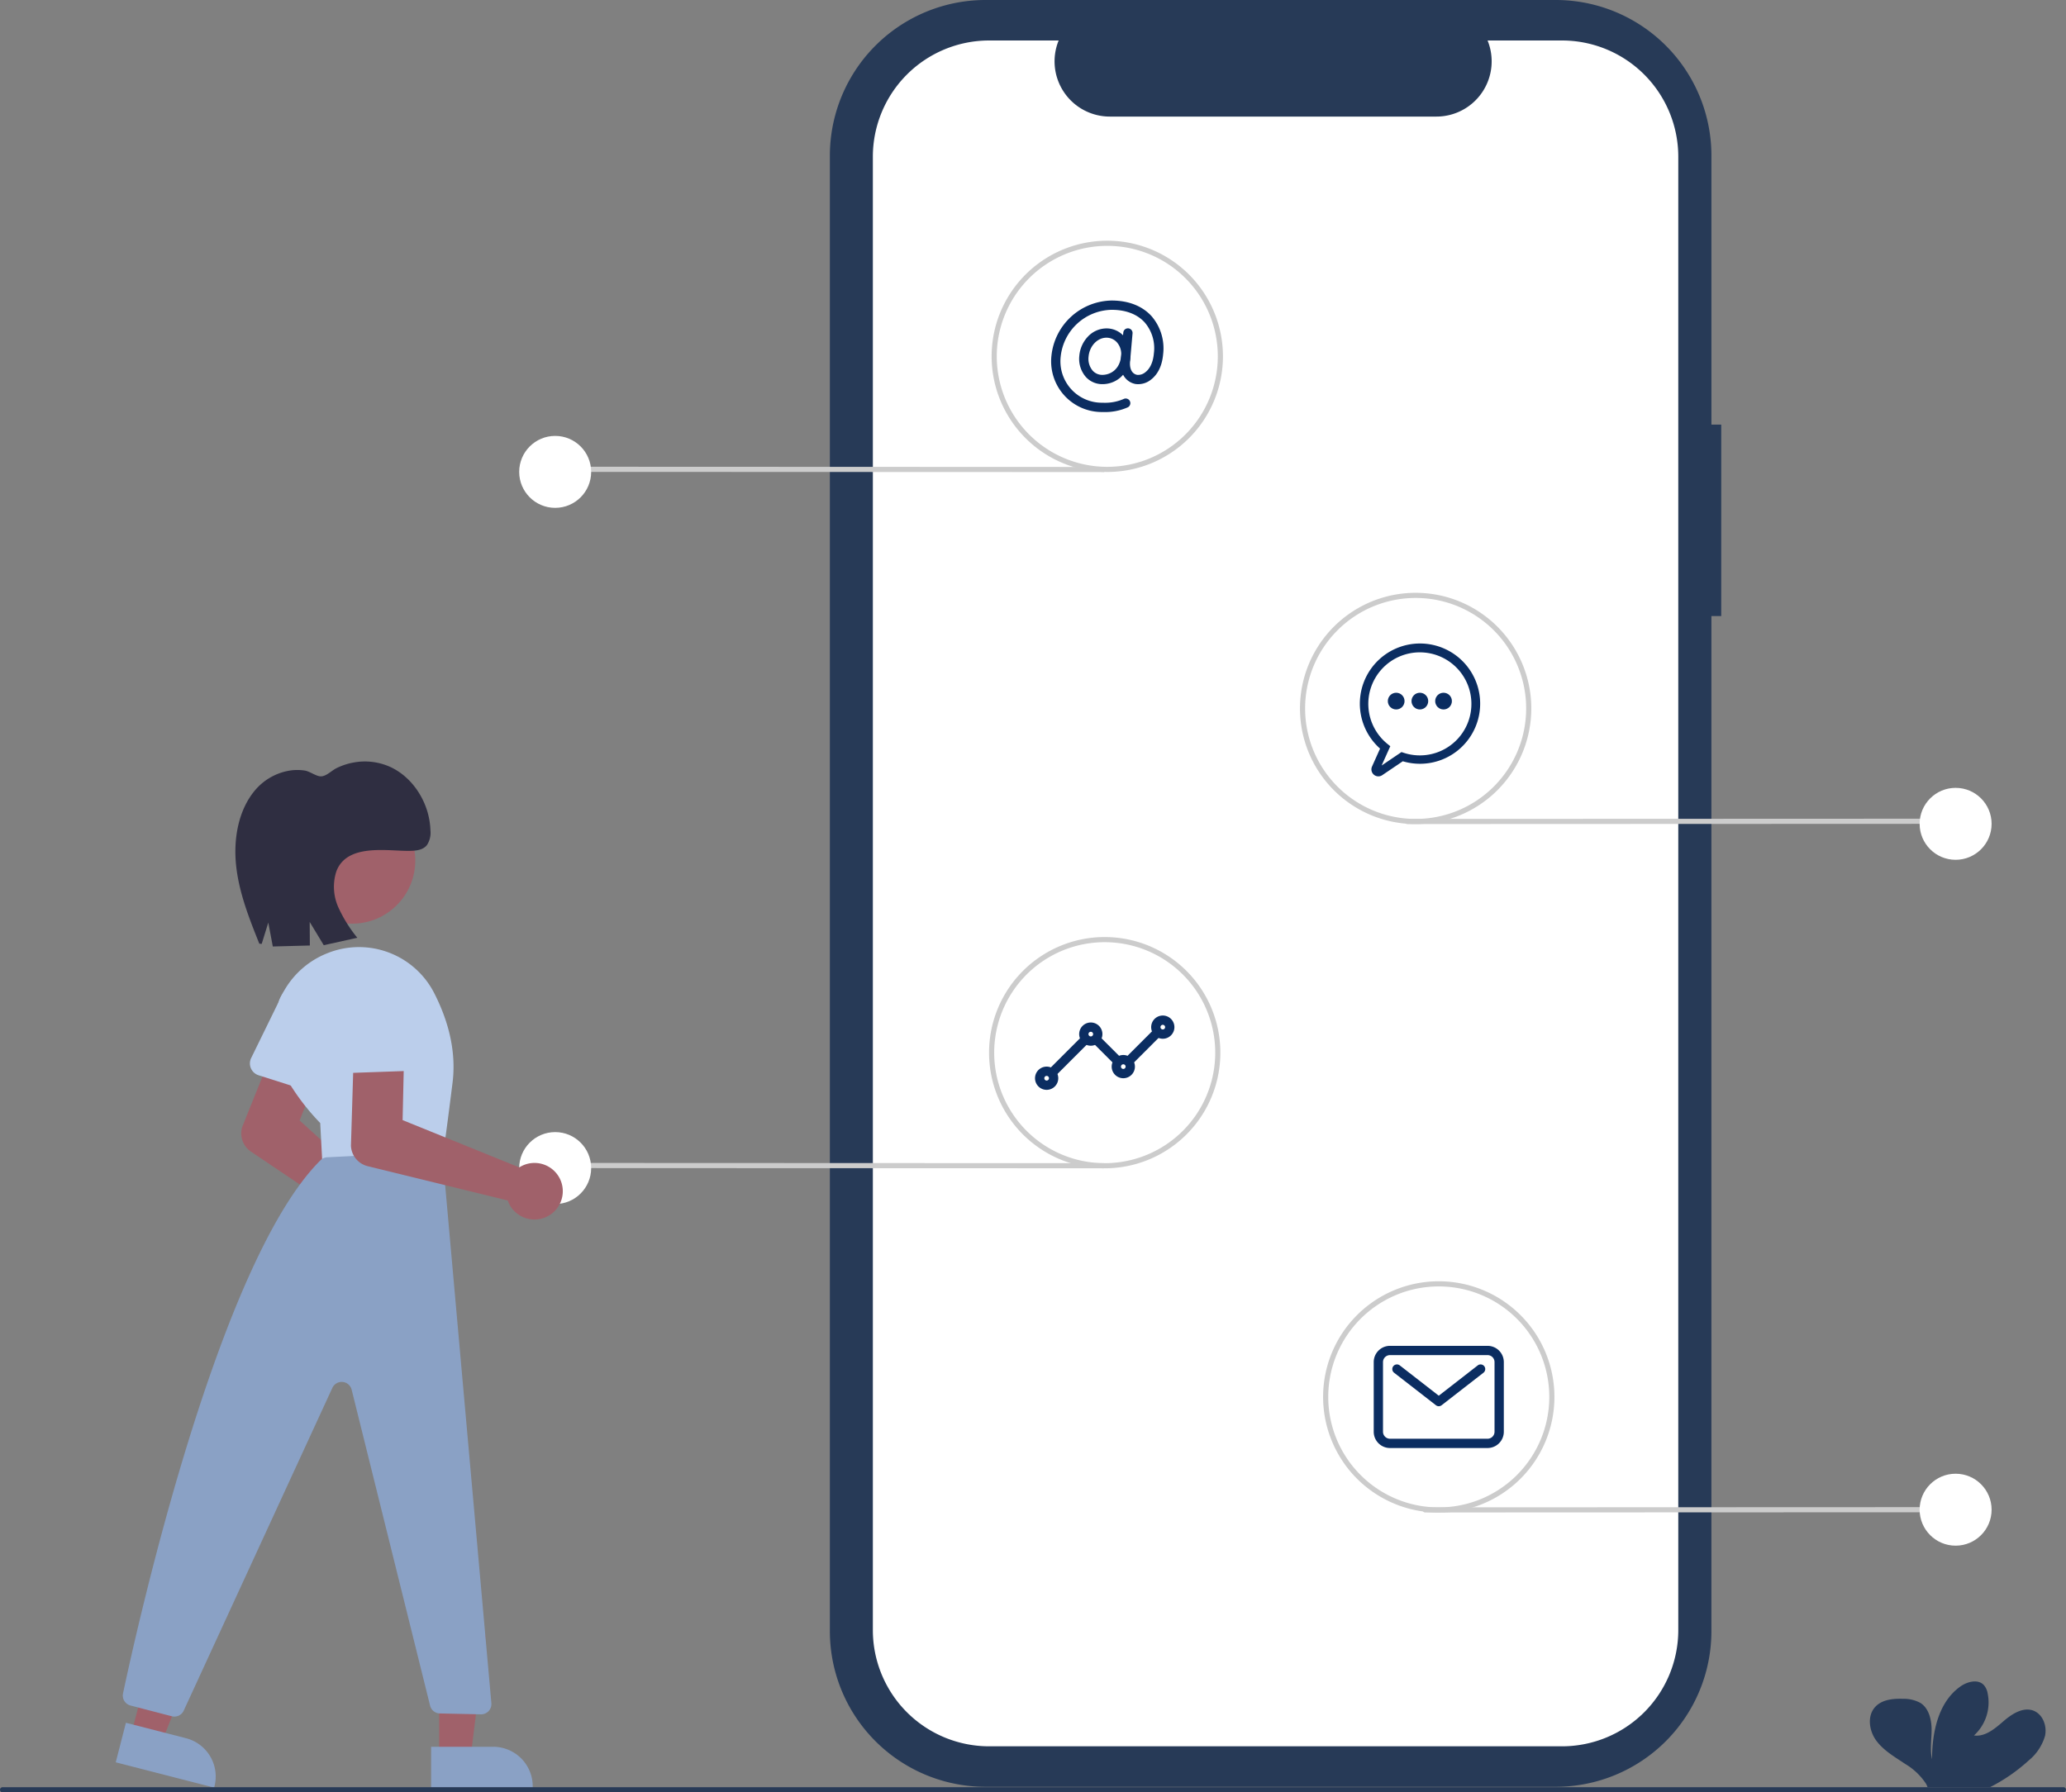 <svg xmlns="http://www.w3.org/2000/svg" width="610" height="529.336" viewBox="0 0 610 529.336">
  <rect x="0" y="0" width="610" height="529.336" fill="#808080" stroke="none"/>
  <g id="sem-ppc-management" transform="translate(0 0)">
    <path id="Path_22" data-name="Path 22" d="M784.185,226.56h-2.9V147.131A45.977,45.977,0,0,0,735.3,101.158H566.984A45.977,45.977,0,0,0,521,147.131V582.889a45.977,45.977,0,0,0,45.982,45.973H735.3a45.977,45.977,0,0,0,45.981-45.972V283.1h2.9Z" transform="translate(-275.975 -101.159)" fill="#273a57"/>
    <path id="Path_23" data-name="Path 23" d="M741.19,116.917h-21.97a16.311,16.311,0,0,1-15.107,22.471H607.686a16.311,16.311,0,0,1-15.105-22.471h-20.52a34.335,34.335,0,0,0-34.339,34.332V586.37A34.335,34.335,0,0,0,572.061,620.7H741.19a34.335,34.335,0,0,0,34.339-34.332h0V151.248a34.335,34.335,0,0,0-34.338-34.331Z" transform="translate(-280.005 -104.959)" fill="#fff"/>
    <path id="Path_5067" data-name="Path 5067" d="M624.815,245.457a6.53,6.53,0,0,1-4.877-2.123,8.136,8.136,0,0,1-1.93-6.229,9.416,9.416,0,0,1,2.525-5.679,7.582,7.582,0,0,1,5.491-2.433,6.841,6.841,0,0,1,5.1,2.248,7.985,7.985,0,0,1,1.964,6.1h0a9.069,9.069,0,0,1-2.726,5.95A8.064,8.064,0,0,1,624.815,245.457Zm1.209-13.72c-2.686,0-5.006,2.463-5.283,5.608a5.4,5.4,0,0,0,1.22,4.135,3.767,3.767,0,0,0,2.854,1.233c2.511,0,5.2-1.734,5.54-5.609a5.239,5.239,0,0,0-1.255-4.01,4.127,4.127,0,0,0-3.077-1.357Zm5.7,5.488Z" transform="translate(-299.334 -132.005)" fill="#0b2d61"/>
    <path id="Path_5068" data-name="Path 5068" d="M622.277,251.073a14.972,14.972,0,0,1-15.129-16.584,18.183,18.183,0,0,1,17.789-16.344c4.94,0,9,1.587,11.753,4.59a14.539,14.539,0,0,1,3.438,11.286c-.37,4.2-2.15,6.383-3.579,7.478A6.013,6.013,0,0,1,632,242.8c-2.258-.4-4.756-2.452-4.363-6.916l.727-8.254a1.372,1.372,0,1,1,2.733.241l-.727,8.253c-.2,2.219.593,3.7,2.109,3.974a3.311,3.311,0,0,0,2.4-.781c.991-.76,2.232-2.337,2.514-5.54a11.685,11.685,0,0,0-2.728-9.192c-2.216-2.42-5.58-3.7-9.73-3.7a15.429,15.429,0,0,0-15.055,13.84,12.23,12.23,0,0,0,12.4,13.6,13.769,13.769,0,0,0,6.267-1.136,1.372,1.372,0,0,1,1.063,2.53,16.46,16.46,0,0,1-7.33,1.35Z" transform="translate(-296.707 -129.388)" fill="#0b2d61"/>
    <path id="Path_5069" data-name="Path 5069" d="M607.586,515.6a1.372,1.372,0,0,1-.97-2.342l8.918-8.918a1.372,1.372,0,1,1,1.94,1.94l-8.918,8.918A1.367,1.367,0,0,1,607.586,515.6Zm22.638-3.43a1.372,1.372,0,0,1-.97-2.342l7.546-7.546a1.372,1.372,0,1,1,1.94,1.94l-7.546,7.546a1.368,1.368,0,0,1-.97.4Zm-4.116,0a1.368,1.368,0,0,1-.97-.4l-5.488-5.488a1.372,1.372,0,1,1,1.94-1.94l5.488,5.488a1.372,1.372,0,0,1-.97,2.342Z" transform="translate(-296.503 -197.853)" fill="#0b2d61"/>
    <path id="Path_5070" data-name="Path 5070" d="M649.42,503.32a3.43,3.43,0,1,1,3.43-3.43,3.43,3.43,0,0,1-3.43,3.43Zm0-4.116a.686.686,0,1,0,.686.686.686.686,0,0,0-.686-.686Z" transform="translate(-306.098 -196.543)" fill="#0b2d61"/>
    <path id="Path_5071" data-name="Path 5071" d="M634.052,518.688a3.43,3.43,0,1,1,3.43-3.43A3.43,3.43,0,0,1,634.052,518.688Zm0-4.116a.686.686,0,1,0,.686.686.686.686,0,0,0-.686-.686Z" transform="translate(-302.39 -200.252)" fill="#0b2d61"/>
    <path id="Path_5072" data-name="Path 5072" d="M621.4,506.032a3.43,3.43,0,1,1,3.43-3.43,3.43,3.43,0,0,1-3.43,3.43Zm0-4.116a.686.686,0,1,0,.686.686.686.686,0,0,0-.686-.686Z" transform="translate(-299.336 -197.198)" fill="#0b2d61"/>
    <path id="Path_5073" data-name="Path 5073" d="M604.22,523.208a3.43,3.43,0,1,1,3.43-3.43,3.43,3.43,0,0,1-3.43,3.43Zm0-4.116a.686.686,0,1,0,.686.686.686.686,0,0,0-.686-.686Z" transform="translate(-295.191 -201.342)" fill="#0b2d61"/>
    <path id="Path_5074" data-name="Path 5074" d="M766.212,655.22H737.4a4.807,4.807,0,0,1-4.8-4.8v-20.58a4.807,4.807,0,0,1,4.8-4.8h28.812a4.807,4.807,0,0,1,4.8,4.8v20.58a4.807,4.807,0,0,1-4.8,4.8ZM737.4,627.78a2.06,2.06,0,0,0-2.058,2.058v20.58a2.06,2.06,0,0,0,2.058,2.058h28.812a2.06,2.06,0,0,0,2.058-2.058v-20.58a2.06,2.06,0,0,0-2.058-2.058Z" transform="translate(-327 -227.572)" fill="#0b2d61"/>
    <path id="Path_5075" data-name="Path 5075" d="M753.55,644.616a1.369,1.369,0,0,1-.842-.289l-12.348-9.6a1.372,1.372,0,0,1,1.685-2.166l11.506,8.949,11.506-8.949a1.372,1.372,0,0,1,1.685,2.166l-12.348,9.6A1.37,1.37,0,0,1,753.55,644.616Z" transform="translate(-328.744 -229.314)" fill="#0b2d61"/>
    <path id="Path_5076" data-name="Path 5076" d="M911.161,689.359l-158.708.063a.759.759,0,0,1,0-1.518l158.708-.063a.759.759,0,0,1,0,1.518Z" transform="translate(-331.64 -242.738)" fill="#ccc"/>
    <circle id="Ellipse_537" data-name="Ellipse 537" cx="10.624" cy="10.624" r="10.624" transform="translate(566.784 435.238)" fill="#fff"/>
    <path id="Path_5077" data-name="Path 5077" d="M905.678,421.359l-160.226.063a.759.759,0,1,1,0-1.518l160.226-.063a.759.759,0,1,1,0,1.518Z" transform="translate(-329.952 -178.055)" fill="#ccc"/>
    <circle id="Ellipse_538" data-name="Ellipse 538" cx="10.624" cy="10.624" r="10.624" transform="translate(566.784 232.68)" fill="#fff"/>
    <path id="Path_5078" data-name="Path 5078" d="M416.027,284.359l160.226.063a.759.759,0,0,0,0-1.518l-160.226-.063a.759.759,0,0,0,0,1.518Z" transform="translate(-250.437 -144.998)" fill="#ccc"/>
    <circle id="Ellipse_539" data-name="Ellipse 539" cx="10.624" cy="10.624" r="10.624" transform="translate(153.296 128.738)" fill="#fff"/>
    <path id="Path_5079" data-name="Path 5079" d="M416.027,555.359l160.226.063a.759.759,0,0,0,0-1.518l-160.226-.063a.759.759,0,0,0,0,1.518Z" transform="translate(-250.437 -210.388)" fill="#ccc"/>
    <circle id="Ellipse_540" data-name="Ellipse 540" cx="10.624" cy="10.624" r="10.624" transform="translate(153.296 334.346)" fill="#fff"/>
    <path id="Path_5080" data-name="Path 5080" d="M747.058,668.221a34.149,34.149,0,1,1,34.149-34.149A34.149,34.149,0,0,1,747.058,668.221Zm0-66.779a32.631,32.631,0,1,0,32.631,32.631,32.631,32.631,0,0,0-32.631-32.631Z" transform="translate(-322.254 -221.519)" fill="#ccc"/>
    <path id="Path_5081" data-name="Path 5081" d="M617.058,534.221a34.149,34.149,0,1,1,34.149-34.148A34.149,34.149,0,0,1,617.058,534.221Zm0-66.779a32.631,32.631,0,1,0,32.631,32.631,32.631,32.631,0,0,0-32.631-32.631Z" transform="translate(-290.884 -189.182)" fill="#ccc"/>
    <path id="Path_5082" data-name="Path 5082" d="M738.059,400.221a34.149,34.149,0,1,1,34.149-34.148,34.148,34.148,0,0,1-34.149,34.148Zm0-66.779a32.631,32.631,0,1,0,32.631,32.631,32.631,32.631,0,0,0-32.631-32.631Z" transform="translate(-320.082 -156.846)" fill="#ccc"/>
    <path id="Path_5083" data-name="Path 5083" d="M618.058,263.138a34.149,34.149,0,1,1,34.149-34.148,34.148,34.148,0,0,1-34.149,34.148Zm0-66.779a32.631,32.631,0,1,0,32.631,32.631A32.631,32.631,0,0,0,618.058,196.359Z" transform="translate(-291.125 -123.75)" fill="#ccc"/>
    <path id="Path_5084" data-name="Path 5084" d="M333.327,562.873a8.362,8.362,0,0,1-3.265-5.98,7.8,7.8,0,0,1-.019-.82l-35.338-23.8a6.49,6.49,0,0,1-2.532-7.338l16.89-41.962a7.36,7.36,0,1,1,13.677,5.442L309.1,523.088l27.517,24.993a7.944,7.944,0,0,1,1.1-.17,8.348,8.348,0,0,1,2.264,16.515,8.645,8.645,0,0,1-1.629.156A8.245,8.245,0,0,1,333.327,562.873Z" transform="translate(-220.635 -192.18)" fill="#a0616a"/>
    <path id="Path_5085" data-name="Path 5085" d="M295.532,508.547a3.651,3.651,0,0,1,.077-3.043l8.063-16.479a10.151,10.151,0,1,1,19.367,6.092L320.1,513.285a3.655,3.655,0,0,1-4.715,2.9l-17.594-5.591a3.651,3.651,0,0,1-2.254-2.046Z" transform="translate(-221.448 -193.037)" fill="#bbceeb"/>
    <path id="Path_5086" data-name="Path 5086" d="M170.908,672.547h9.3l4.426-35.885H170.906Z" transform="translate(-41.239 -153.632)" fill="#a0616a"/>
    <path id="Path_5087" data-name="Path 5087" d="M365.781,781.106H384.1a11.676,11.676,0,0,1,11.676,11.676v.379h-30Z" transform="translate(-238.486 -265.228)" fill="#8aa1c5"/>
    <path id="Path_5088" data-name="Path 5088" d="M51.025,664.22l9.011,2.315,13.219-33.654-13.3-3.417Z" transform="translate(-12.304 -151.896)" fill="#a0616a"/>
    <path id="Path_5089" data-name="Path 5089" d="M246.039,771.767l17.745,4.56h0a11.676,11.676,0,0,1,8.4,14.215l-.094.367-29.055-7.466Z" transform="translate(-208.861 -262.976)" fill="#8aa1c5"/>
    <circle id="Ellipse_541" data-name="Ellipse 541" cx="18.638" cy="18.638" r="18.638" transform="translate(85.336 235.513)" fill="#a0616a"/>
    <path id="Path_5090" data-name="Path 5090" d="M318.163,521.788a67.332,67.332,0,0,1-11.183-15.355,24.827,24.827,0,0,1-1.169-20.092,25.378,25.378,0,0,1,14.412-14.68A24.951,24.951,0,0,1,351.8,483.382c4.664,9.127,6.491,18.05,5.432,26.524-2.025,16.2-3.21,24.571-3.523,24.884l-.1.1-34.672,1.541Z" transform="translate(-223.616 -190.124)" fill="#bbceeb"/>
    <path id="Path_5091" data-name="Path 5091" d="M306.127,551.2l31.027-1.544a3.036,3.036,0,0,1,3.174,2.762L354.6,712.411a3.035,3.035,0,0,1-3.088,3.3l-12.122-.258a3.035,3.035,0,0,1-2.881-2.3l-23.158-93.311a3.035,3.035,0,0,0-5.7-.538l-43.884,95.312a3.035,3.035,0,0,1-3.523,1.668l-12.2-3.182a3.032,3.032,0,0,1-2.2-3.561c4.014-18.947,28.056-127.454,58.327-157.488A2.991,2.991,0,0,1,306.127,551.2Z" transform="translate(-209.52 -209.415)" fill="#8aa1c5"/>
    <path id="Path_5092" data-name="Path 5092" d="M386.3,551.92a8.362,8.362,0,0,1-5.128-4.487,7.862,7.862,0,0,1-.3-.762L339.488,536.53a6.49,6.49,0,0,1-4.909-6.014l1.369-45.211a7.36,7.36,0,1,1,14.715.386l-.832,37.248L384.284,536.9a8.159,8.159,0,0,1,.975-.541h0A8.355,8.355,0,1,1,386.3,551.92Z" transform="translate(-230.958 -192.131)" fill="#a0616a"/>
    <path id="Path_5093" data-name="Path 5093" d="M330.258,507.209a3.651,3.651,0,0,1-.951-2.891l2.051-18.231a10.152,10.152,0,1,1,20.288-.776l3.338,18.1a3.655,3.655,0,0,1-3.466,4.316l-18.45.651a3.651,3.651,0,0,1-2.811-1.169Z" transform="translate(-229.679 -191.5)" fill="#bbceeb"/>
    <path id="Path_5094" data-name="Path 5094" d="M297.352,451.446l1.947-6.294,1.332,7.064,10.937-.29-.05-6.965,4.158,6.873,9.911-2.191a41.267,41.267,0,0,1-5.614-9.013,14.82,14.82,0,0,1-.582-10.592c3.128-8.323,14.989-5.994,21.476-6.065,1.892-.021,4.029-.157,5.268-1.7a6.66,6.66,0,0,0,1.039-4.372c-.244-7.934-5.007-15.5-11.741-18.657a18.2,18.2,0,0,0-10.552-1.429,19.076,19.076,0,0,0-5.382,1.7c-1.516.74-3.107,2.5-4.739,2.456-1.371-.04-3.187-1.468-4.679-1.712a14.463,14.463,0,0,0-5.406.189,16.979,16.979,0,0,0-9.164,5.484c-5.069,5.89-6.576,14.57-5.692,22.561s3.873,15.506,6.829,22.892" transform="translate(-220.084 -172.687)" fill="#2f2e41"/>
    <path id="Path_5095" data-name="Path 5095" d="M807.241,798.359H198.759a.759.759,0,0,1,0-1.518H807.241a.759.759,0,0,1,0,1.518Z" transform="translate(-198 -269.023)" fill="#273a57"/>
    <path id="Path_5096" data-name="Path 5096" d="M972.571,779.029a14.653,14.653,0,0,0,4.838-7.282c.617-2.9-.617-6.3-3.377-7.421-3.1-1.2-6.413.958-8.92,3.125s-5.392,4.649-8.681,4.183a13.191,13.191,0,0,0,4.044-12.36,5.039,5.039,0,0,0-1.134-2.52c-1.714-1.839-4.838-1.046-6.9.4-6.552,4.611-8.378,13.506-8.4,21.519-.668-2.9-.113-5.909-.126-8.819s-.832-6.3-3.326-7.837a10.08,10.08,0,0,0-5.04-1.2c-2.948-.1-6.224.189-8.24,2.343-2.52,2.671-1.852,7.169.328,10.079s5.481,4.788,8.517,6.829a18.8,18.8,0,0,1,6.1,5.808,5.56,5.56,0,0,1,.453,1.033h18.458a51.364,51.364,0,0,0,11.415-7.887Z" transform="translate(-373.597 -259.098)" fill="#273a57"/>
    <path id="Path_5097" data-name="Path 5097" d="M732.668,390.89a2.063,2.063,0,0,1-1.875-2.9l2.374-5.3a17.762,17.762,0,1,1,6.715,3.74l-6.06,4.1A2.057,2.057,0,0,1,732.668,390.89Zm12.252-36.628a15.212,15.212,0,0,0-9.477,27.118l.748.6-2.555,5.7,5.863-3.969.579.194a15.216,15.216,0,1,0,4.842-29.64Z" transform="translate(-325.697 -161.603)" fill="#0b2d61"/>
    <circle id="Ellipse_542" data-name="Ellipse 542" cx="2.468" cy="2.468" r="2.468" transform="translate(416.756 204.589)" fill="#0b2d61"/>
    <circle id="Ellipse_543" data-name="Ellipse 543" cx="2.468" cy="2.468" r="2.468" transform="translate(409.764 204.589)" fill="#0b2d61"/>
    <circle id="Ellipse_544" data-name="Ellipse 544" cx="2.468" cy="2.468" r="2.468" transform="translate(423.748 204.589)" fill="#0b2d61"/>
  </g>
</svg>
